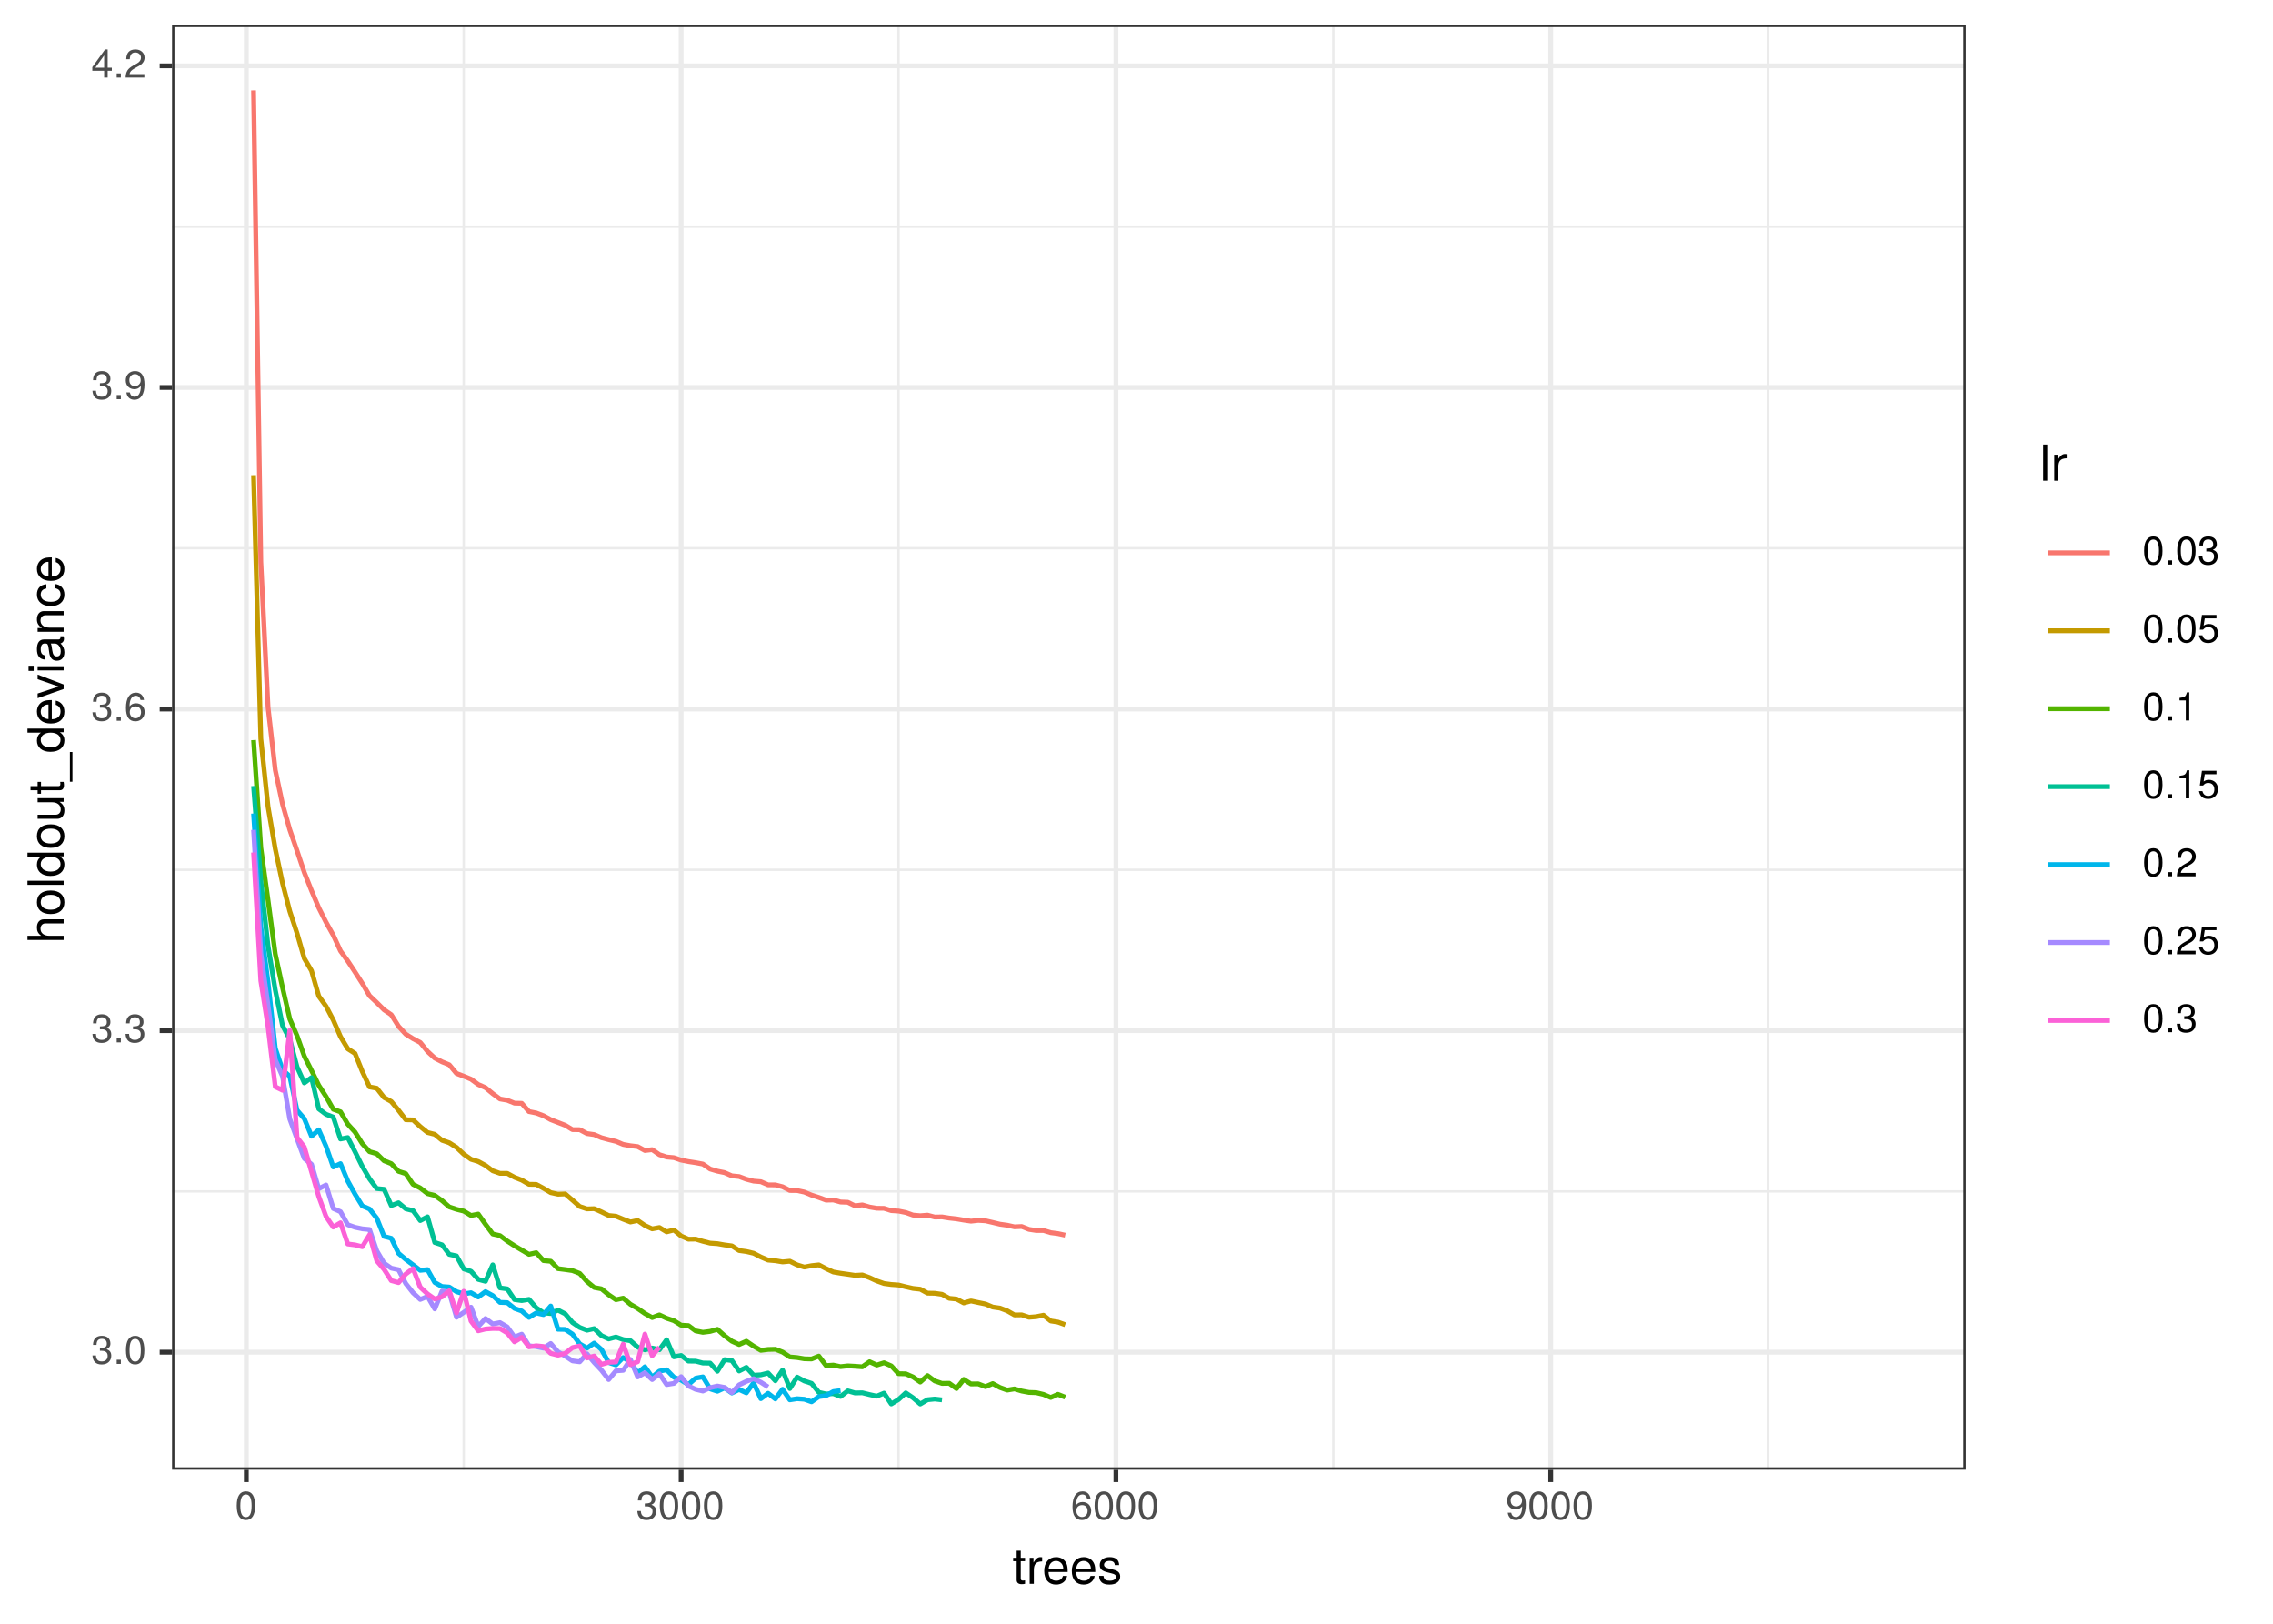 <?xml version="1.0" encoding="UTF-8"?>
<svg xmlns="http://www.w3.org/2000/svg" xmlns:xlink="http://www.w3.org/1999/xlink" width="504pt" height="360pt" viewBox="0 0 504 360" version="1.1">
<defs>
<g>
<symbol overflow="visible" id="glyph0-0">
<path style="stroke:none;" d=""/>
</symbol>
<symbol overflow="visible" id="glyph0-1">
<path style="stroke:none;" d="M 4.453 -1.812 C 4.453 -2.562 4.141 -3.016 3.391 -3.266 C 3.969 -3.5 4.266 -3.891 4.266 -4.516 C 4.266 -5.594 3.547 -6.234 2.359 -6.234 C 1.109 -6.234 0.438 -5.547 0.406 -4.219 L 1.188 -4.219 C 1.203 -5.141 1.578 -5.562 2.375 -5.562 C 3.062 -5.562 3.469 -5.156 3.469 -4.5 C 3.469 -3.828 3.188 -3.547 1.938 -3.547 L 1.938 -2.906 L 2.359 -2.906 C 3.219 -2.906 3.656 -2.5 3.656 -1.797 C 3.656 -1.016 3.172 -0.547 2.359 -0.547 C 1.516 -0.547 1.109 -0.969 1.062 -1.875 L 0.281 -1.875 C 0.375 -0.5 1.062 0.125 2.344 0.125 C 3.625 0.125 4.453 -0.641 4.453 -1.812 Z M 4.453 -1.812 "/>
</symbol>
<symbol overflow="visible" id="glyph0-2">
<path style="stroke:none;" d="M 1.688 0 L 1.688 -0.922 L 0.766 -0.922 L 0.766 0 Z M 1.688 0 "/>
</symbol>
<symbol overflow="visible" id="glyph0-3">
<path style="stroke:none;" d="M 4.453 -3 C 4.453 -5.156 3.781 -6.234 2.422 -6.234 C 1.078 -6.234 0.375 -5.141 0.375 -3.047 C 0.375 -0.953 1.078 0.125 2.422 0.125 C 3.734 0.125 4.453 -0.953 4.453 -3 Z M 3.672 -3.062 C 3.672 -1.297 3.266 -0.516 2.406 -0.516 C 1.578 -0.516 1.172 -1.344 1.172 -3.047 C 1.172 -4.75 1.578 -5.547 2.422 -5.547 C 3.25 -5.547 3.672 -4.734 3.672 -3.062 Z M 3.672 -3.062 "/>
</symbol>
<symbol overflow="visible" id="glyph0-4">
<path style="stroke:none;" d="M 4.516 -1.938 C 4.516 -3.094 3.719 -3.875 2.609 -3.875 C 1.984 -3.875 1.5 -3.641 1.172 -3.188 C 1.172 -4.703 1.672 -5.547 2.562 -5.547 C 3.109 -5.547 3.484 -5.203 3.609 -4.609 L 4.375 -4.609 C 4.234 -5.625 3.562 -6.234 2.609 -6.234 C 1.156 -6.234 0.375 -5.016 0.375 -2.844 C 0.375 -0.891 1.047 0.125 2.469 0.125 C 3.656 0.125 4.516 -0.719 4.516 -1.938 Z M 3.719 -1.875 C 3.719 -1.094 3.188 -0.547 2.484 -0.547 C 1.766 -0.547 1.219 -1.125 1.219 -1.922 C 1.219 -2.688 1.734 -3.188 2.5 -3.188 C 3.25 -3.188 3.719 -2.703 3.719 -1.875 Z M 3.719 -1.875 "/>
</symbol>
<symbol overflow="visible" id="glyph0-5">
<path style="stroke:none;" d="M 4.484 -3.266 C 4.484 -5.219 3.797 -6.234 2.375 -6.234 C 1.188 -6.234 0.328 -5.391 0.328 -4.172 C 0.328 -3.016 1.125 -2.219 2.25 -2.219 C 2.844 -2.219 3.266 -2.438 3.672 -2.922 C 3.672 -1.406 3.172 -0.547 2.281 -0.547 C 1.734 -0.547 1.359 -0.891 1.234 -1.5 L 0.469 -1.5 C 0.609 -0.469 1.281 0.125 2.234 0.125 C 3.688 0.125 4.484 -1.109 4.484 -3.266 Z M 3.641 -4.188 C 3.641 -3.422 3.094 -2.906 2.344 -2.906 C 1.594 -2.906 1.125 -3.391 1.125 -4.234 C 1.125 -5.016 1.656 -5.562 2.359 -5.562 C 3.094 -5.562 3.641 -5 3.641 -4.188 Z M 3.641 -4.188 "/>
</symbol>
<symbol overflow="visible" id="glyph0-6">
<path style="stroke:none;" d="M 4.578 -1.5 L 4.578 -2.188 L 3.656 -2.188 L 3.656 -6.234 L 3.078 -6.234 L 0.25 -2.312 L 0.25 -1.5 L 2.875 -1.5 L 2.875 0 L 3.656 0 L 3.656 -1.5 Z M 2.875 -2.188 L 0.922 -2.188 L 2.875 -4.922 Z M 2.875 -2.188 "/>
</symbol>
<symbol overflow="visible" id="glyph0-7">
<path style="stroke:none;" d="M 4.5 -4.406 C 4.5 -5.469 3.672 -6.234 2.5 -6.234 C 1.219 -6.234 0.484 -5.594 0.438 -4.078 L 1.219 -4.078 C 1.281 -5.125 1.703 -5.562 2.469 -5.562 C 3.172 -5.562 3.703 -5.062 3.703 -4.391 C 3.703 -3.891 3.406 -3.469 2.859 -3.156 L 2.047 -2.703 C 0.75 -1.969 0.375 -1.375 0.297 0 L 4.453 0 L 4.453 -0.766 L 1.172 -0.766 C 1.25 -1.281 1.531 -1.594 2.297 -2.047 L 3.172 -2.531 C 4.047 -2.984 4.5 -3.641 4.5 -4.406 Z M 4.5 -4.406 "/>
</symbol>
<symbol overflow="visible" id="glyph0-8">
<path style="stroke:none;" d="M 4.516 -2.062 C 4.516 -3.297 3.688 -4.109 2.5 -4.109 C 2.062 -4.109 1.703 -4 1.344 -3.734 L 1.594 -5.344 L 4.188 -5.344 L 4.188 -6.109 L 0.969 -6.109 L 0.5 -2.844 L 1.219 -2.844 C 1.578 -3.266 1.875 -3.422 2.359 -3.422 C 3.188 -3.422 3.719 -2.891 3.719 -1.969 C 3.719 -1.062 3.203 -0.547 2.359 -0.547 C 1.688 -0.547 1.266 -0.891 1.078 -1.594 L 0.312 -1.594 C 0.562 -0.359 1.266 0.125 2.375 0.125 C 3.641 0.125 4.516 -0.75 4.516 -2.062 Z M 4.516 -2.062 "/>
</symbol>
<symbol overflow="visible" id="glyph0-9">
<path style="stroke:none;" d="M 3.047 0 L 3.047 -6.234 L 2.547 -6.234 C 2.266 -5.281 2.094 -5.141 0.891 -5 L 0.891 -4.438 L 2.281 -4.438 L 2.281 0 Z M 3.047 0 "/>
</symbol>
<symbol overflow="visible" id="glyph1-0">
<path style="stroke:none;" d=""/>
</symbol>
<symbol overflow="visible" id="glyph1-1">
<path style="stroke:none;" d="M 2.797 0 L 2.797 -0.766 C 2.672 -0.734 2.531 -0.719 2.359 -0.719 C 1.953 -0.719 1.844 -0.844 1.844 -1.25 L 1.844 -5.016 L 2.797 -5.016 L 2.797 -5.766 L 1.844 -5.766 L 1.844 -7.344 L 0.938 -7.344 L 0.938 -5.766 L 0.156 -5.766 L 0.156 -5.016 L 0.938 -5.016 L 0.938 -0.844 C 0.938 -0.25 1.328 0.078 2.047 0.078 C 2.266 0.078 2.484 0.062 2.797 0 Z M 2.797 0 "/>
</symbol>
<symbol overflow="visible" id="glyph1-2">
<path style="stroke:none;" d="M 3.531 -4.969 L 3.531 -5.891 C 3.375 -5.922 3.297 -5.922 3.172 -5.922 C 2.578 -5.922 2.141 -5.578 1.609 -4.719 L 1.609 -5.766 L 0.766 -5.766 L 0.766 0 L 1.688 0 L 1.688 -2.984 C 1.688 -4.297 2.109 -4.938 3.531 -4.969 Z M 3.531 -4.969 "/>
</symbol>
<symbol overflow="visible" id="glyph1-3">
<path style="stroke:none;" d="M 5.641 -2.625 C 5.641 -3.453 5.578 -3.984 5.406 -4.406 C 5.031 -5.359 4.156 -5.922 3.078 -5.922 C 1.469 -5.922 0.438 -4.734 0.438 -2.844 C 0.438 -0.953 1.438 0.172 3.062 0.172 C 4.375 0.172 5.297 -0.578 5.516 -1.75 L 4.594 -1.75 C 4.344 -0.984 3.828 -0.688 3.094 -0.688 C 2.141 -0.688 1.422 -1.297 1.391 -2.625 Z M 4.656 -3.438 C 4.656 -3.438 4.656 -3.391 4.656 -3.359 L 1.422 -3.359 C 1.5 -4.391 2.141 -5.078 3.062 -5.078 C 3.969 -5.078 4.656 -4.328 4.656 -3.438 Z M 4.656 -3.438 "/>
</symbol>
<symbol overflow="visible" id="glyph1-4">
<path style="stroke:none;" d="M 5.047 -1.609 C 5.047 -2.469 4.562 -2.906 3.422 -3.172 L 2.547 -3.391 C 1.797 -3.562 1.469 -3.812 1.469 -4.219 C 1.469 -4.734 1.953 -5.078 2.688 -5.078 C 3.438 -5.078 3.828 -4.766 3.844 -4.156 L 4.812 -4.156 C 4.812 -5.297 4.062 -5.922 2.734 -5.922 C 1.391 -5.922 0.516 -5.234 0.516 -4.172 C 0.516 -3.266 0.984 -2.844 2.344 -2.516 L 3.203 -2.297 C 3.844 -2.141 4.094 -1.953 4.094 -1.547 C 4.094 -1 3.547 -0.688 2.75 -0.688 C 1.922 -0.688 1.469 -0.875 1.344 -1.766 L 0.375 -1.766 C 0.422 -0.422 1.172 0.172 2.672 0.172 C 4.125 0.172 5.047 -0.5 5.047 -1.609 Z M 5.047 -1.609 "/>
</symbol>
<symbol overflow="visible" id="glyph1-5">
<path style="stroke:none;" d="M 1.656 0 L 1.656 -8.016 L 0.75 -8.016 L 0.75 0 Z M 1.656 0 "/>
</symbol>
<symbol overflow="visible" id="glyph2-0">
<path style="stroke:none;" d=""/>
</symbol>
<symbol overflow="visible" id="glyph2-1">
<path style="stroke:none;" d="M 0 -5.344 L -4.359 -5.344 C -5.328 -5.344 -5.922 -4.656 -5.922 -3.531 C -5.922 -2.719 -5.672 -2.219 -4.969 -1.688 L -8.016 -1.688 L -8.016 -0.766 L 0 -0.766 L 0 -1.688 L -3.172 -1.688 C -4.359 -1.688 -5.125 -2.297 -5.125 -3.25 C -5.125 -3.891 -4.75 -4.438 -4 -4.438 L 0 -4.438 Z M 0 -5.344 "/>
</symbol>
<symbol overflow="visible" id="glyph2-2">
<path style="stroke:none;" d="M -2.844 -5.609 C -4.828 -5.609 -5.922 -4.656 -5.922 -2.984 C -5.922 -1.375 -4.812 -0.391 -2.875 -0.391 C -0.953 -0.391 0.172 -1.359 0.172 -3 C 0.172 -4.625 -0.953 -5.609 -2.844 -5.609 Z M -2.844 -4.656 C -1.5 -4.656 -0.688 -4.016 -0.688 -3 C -0.688 -1.984 -1.484 -1.359 -2.875 -1.359 C -4.266 -1.359 -5.078 -1.984 -5.078 -3 C -5.078 -4.031 -4.281 -4.656 -2.844 -4.656 Z M -2.844 -4.656 "/>
</symbol>
<symbol overflow="visible" id="glyph2-3">
<path style="stroke:none;" d="M 0 -1.656 L -8.016 -1.656 L -8.016 -0.75 L 0 -0.75 Z M 0 -1.656 "/>
</symbol>
<symbol overflow="visible" id="glyph2-4">
<path style="stroke:none;" d="M 0 -5.438 L -8.016 -5.438 L -8.016 -4.531 L -5.031 -4.531 C -5.625 -4.141 -5.922 -3.531 -5.922 -2.766 C -5.922 -1.266 -4.781 -0.281 -2.938 -0.281 C -0.984 -0.281 0.172 -1.25 0.172 -2.797 C 0.172 -3.594 -0.125 -4.141 -0.844 -4.625 L 0 -4.625 Z M -2.859 -4.531 C -1.531 -4.531 -0.688 -3.891 -0.688 -2.922 C -0.688 -1.906 -1.547 -1.25 -2.875 -1.25 C -4.219 -1.25 -5.078 -1.906 -5.078 -2.922 C -5.078 -3.906 -4.188 -4.531 -2.859 -4.531 Z M -2.859 -4.531 "/>
</symbol>
<symbol overflow="visible" id="glyph2-5">
<path style="stroke:none;" d="M 0 -5.297 L -5.766 -5.297 L -5.766 -4.391 L -2.578 -4.391 C -1.406 -4.391 -0.641 -3.766 -0.641 -2.812 C -0.641 -2.094 -1.078 -1.625 -1.766 -1.625 L -5.766 -1.625 L -5.766 -0.719 L -1.406 -0.719 C -0.453 -0.719 0.172 -1.438 0.172 -2.547 C 0.172 -3.406 -0.125 -3.938 -0.891 -4.484 L 0 -4.484 Z M 0 -5.297 "/>
</symbol>
<symbol overflow="visible" id="glyph2-6">
<path style="stroke:none;" d="M 0 -2.797 L -0.766 -2.797 C -0.734 -2.672 -0.719 -2.531 -0.719 -2.359 C -0.719 -1.953 -0.844 -1.844 -1.25 -1.844 L -5.016 -1.844 L -5.016 -2.797 L -5.766 -2.797 L -5.766 -1.844 L -7.344 -1.844 L -7.344 -0.938 L -5.766 -0.938 L -5.766 -0.156 L -5.016 -0.156 L -5.016 -0.938 L -0.844 -0.938 C -0.25 -0.938 0.078 -1.328 0.078 -2.047 C 0.078 -2.266 0.062 -2.484 0 -2.797 Z M 0 -2.797 "/>
</symbol>
<symbol overflow="visible" id="glyph2-7">
<path style="stroke:none;" d="M 1.953 -6.359 L 1.391 -6.359 L 1.391 0.234 L 1.953 0.234 Z M 1.953 -6.359 "/>
</symbol>
<symbol overflow="visible" id="glyph2-8">
<path style="stroke:none;" d="M -2.625 -5.641 C -3.453 -5.641 -3.984 -5.578 -4.406 -5.406 C -5.359 -5.031 -5.922 -4.156 -5.922 -3.078 C -5.922 -1.469 -4.734 -0.438 -2.844 -0.438 C -0.953 -0.438 0.172 -1.438 0.172 -3.062 C 0.172 -4.375 -0.578 -5.297 -1.75 -5.516 L -1.75 -4.594 C -0.984 -4.344 -0.688 -3.828 -0.688 -3.094 C -0.688 -2.141 -1.297 -1.422 -2.625 -1.391 Z M -3.438 -4.656 C -3.438 -4.656 -3.391 -4.656 -3.359 -4.656 L -3.359 -1.422 C -4.391 -1.5 -5.078 -2.141 -5.078 -3.062 C -5.078 -3.969 -4.328 -4.656 -3.438 -4.656 Z M -3.438 -4.656 "/>
</symbol>
<symbol overflow="visible" id="glyph2-9">
<path style="stroke:none;" d="M -5.766 -5.344 L -5.766 -4.312 L -1.094 -2.688 L -5.766 -1.141 L -5.766 -0.109 L 0 -2.141 L 0 -3.141 Z M -5.766 -5.344 "/>
</symbol>
<symbol overflow="visible" id="glyph2-10">
<path style="stroke:none;" d="M 0 -1.688 L -5.766 -1.688 L -5.766 -0.766 L 0 -0.766 Z M -6.641 -1.797 L -7.781 -1.797 L -7.781 -0.656 L -6.641 -0.656 Z M -6.641 -1.797 "/>
</symbol>
<symbol overflow="visible" id="glyph2-11">
<path style="stroke:none;" d="M -0.016 -5.891 L -0.719 -5.891 C -0.688 -5.781 -0.688 -5.734 -0.688 -5.688 C -0.688 -5.375 -0.859 -5.188 -1.141 -5.188 L -4.359 -5.188 C -5.375 -5.188 -5.922 -4.438 -5.922 -3.031 C -5.922 -1.625 -5.391 -0.766 -4.062 -0.719 L -4.062 -1.641 C -4.766 -1.719 -5.078 -2.141 -5.078 -2.984 C -5.078 -3.812 -4.781 -4.281 -4.219 -4.281 L -3.984 -4.281 C -3.594 -4.281 -3.438 -4.047 -3.344 -3.328 C -3.172 -2.031 -3.141 -1.828 -2.984 -1.469 C -2.719 -0.797 -2.203 -0.469 -1.5 -0.469 C -0.453 -0.469 0.172 -1.188 0.172 -2.359 C 0.172 -3.094 -0.141 -3.812 -0.688 -4.312 C -0.234 -4.406 0.078 -4.812 0.078 -5.266 C 0.078 -5.438 0.062 -5.594 -0.016 -5.891 Z M -1.984 -4.281 C -1.172 -4.281 -0.641 -3.438 -0.641 -2.547 C -0.641 -1.844 -0.891 -1.422 -1.516 -1.422 C -2.125 -1.422 -2.391 -1.828 -2.531 -2.812 C -2.656 -3.766 -2.703 -3.969 -2.844 -4.281 Z M -1.984 -4.281 "/>
</symbol>
<symbol overflow="visible" id="glyph2-12">
<path style="stroke:none;" d="M 0 -5.359 L -4.359 -5.359 C -5.312 -5.359 -5.922 -4.641 -5.922 -3.531 C -5.922 -2.672 -5.594 -2.125 -4.797 -1.609 L -5.766 -1.609 L -5.766 -0.766 L 0 -0.766 L 0 -1.688 L -3.172 -1.688 C -4.359 -1.688 -5.125 -2.328 -5.125 -3.25 C -5.125 -3.984 -4.688 -4.438 -4 -4.438 L 0 -4.438 Z M 0 -5.359 "/>
</symbol>
<symbol overflow="visible" id="glyph2-13">
<path style="stroke:none;" d="M -1.984 -5.25 L -1.984 -4.328 C -1.062 -4.172 -0.688 -3.703 -0.688 -2.922 C -0.688 -1.906 -1.469 -1.297 -2.828 -1.297 C -4.266 -1.297 -5.078 -1.891 -5.078 -2.891 C -5.078 -3.656 -4.625 -4.141 -3.828 -4.25 L -3.828 -5.188 C -5.234 -5.078 -5.922 -4.188 -5.922 -2.906 C -5.922 -1.359 -4.734 -0.344 -2.828 -0.344 C -0.969 -0.344 0.172 -1.328 0.172 -2.891 C 0.172 -4.266 -0.656 -5.141 -1.984 -5.25 Z M -1.984 -5.25 "/>
</symbol>
</g>
<clipPath id="clip1">
  <path d="M 38.152 5.48 L 435.844 5.48 L 435.844 325.852 L 38.152 325.852 Z M 38.152 5.48 "/>
</clipPath>
<clipPath id="clip2">
  <path d="M 38.152 263 L 435.844 263 L 435.844 265 L 38.152 265 Z M 38.152 263 "/>
</clipPath>
<clipPath id="clip3">
  <path d="M 38.152 192 L 435.844 192 L 435.844 194 L 38.152 194 Z M 38.152 192 "/>
</clipPath>
<clipPath id="clip4">
  <path d="M 38.152 121 L 435.844 121 L 435.844 122 L 38.152 122 Z M 38.152 121 "/>
</clipPath>
<clipPath id="clip5">
  <path d="M 38.152 49 L 435.844 49 L 435.844 51 L 38.152 51 Z M 38.152 49 "/>
</clipPath>
<clipPath id="clip6">
  <path d="M 102 5.48 L 104 5.48 L 104 325.852 L 102 325.852 Z M 102 5.48 "/>
</clipPath>
<clipPath id="clip7">
  <path d="M 198 5.48 L 200 5.48 L 200 325.852 L 198 325.852 Z M 198 5.48 "/>
</clipPath>
<clipPath id="clip8">
  <path d="M 295 5.48 L 296 5.48 L 296 325.852 L 295 325.852 Z M 295 5.48 "/>
</clipPath>
<clipPath id="clip9">
  <path d="M 391 5.48 L 393 5.48 L 393 325.852 L 391 325.852 Z M 391 5.48 "/>
</clipPath>
<clipPath id="clip10">
  <path d="M 38.152 299 L 435.844 299 L 435.844 301 L 38.152 301 Z M 38.152 299 "/>
</clipPath>
<clipPath id="clip11">
  <path d="M 38.152 227 L 435.844 227 L 435.844 230 L 38.152 230 Z M 38.152 227 "/>
</clipPath>
<clipPath id="clip12">
  <path d="M 38.152 156 L 435.844 156 L 435.844 158 L 38.152 158 Z M 38.152 156 "/>
</clipPath>
<clipPath id="clip13">
  <path d="M 38.152 85 L 435.844 85 L 435.844 87 L 38.152 87 Z M 38.152 85 "/>
</clipPath>
<clipPath id="clip14">
  <path d="M 38.152 14 L 435.844 14 L 435.844 16 L 38.152 16 Z M 38.152 14 "/>
</clipPath>
<clipPath id="clip15">
  <path d="M 54 5.48 L 56 5.48 L 56 325.852 L 54 325.852 Z M 54 5.48 "/>
</clipPath>
<clipPath id="clip16">
  <path d="M 150 5.48 L 152 5.48 L 152 325.852 L 150 325.852 Z M 150 5.48 "/>
</clipPath>
<clipPath id="clip17">
  <path d="M 246 5.48 L 248 5.48 L 248 325.852 L 246 325.852 Z M 246 5.48 "/>
</clipPath>
<clipPath id="clip18">
  <path d="M 343 5.48 L 345 5.48 L 345 325.852 L 343 325.852 Z M 343 5.48 "/>
</clipPath>
<clipPath id="clip19">
  <path d="M 38.152 5.48 L 435.844 5.48 L 435.844 325.852 L 38.152 325.852 Z M 38.152 5.48 "/>
</clipPath>
</defs>
<g id="surface1216">
<rect x="0" y="0" width="504" height="360" style="fill:rgb(100%,100%,100%);fill-opacity:1;stroke:none;"/>
<rect x="0" y="0" width="504" height="360" style="fill:rgb(100%,100%,100%);fill-opacity:1;stroke:none;"/>
<path style="fill:none;stroke-width:1.067;stroke-linecap:round;stroke-linejoin:round;stroke:rgb(100%,100%,100%);stroke-opacity:1;stroke-miterlimit:10;" d="M 0 360 L 504 360 L 504 0 L 0 0 Z M 0 360 "/>
<g clip-path="url(#clip1)" clip-rule="nonzero">
<path style=" stroke:none;fill-rule:nonzero;fill:rgb(100%,100%,100%);fill-opacity:1;" d="M 38.152 325.848 L 435.844 325.848 L 435.844 5.477 L 38.152 5.477 Z M 38.152 325.848 "/>
</g>
<g clip-path="url(#clip2)" clip-rule="nonzero">
<path style="fill:none;stroke-width:0.533;stroke-linecap:butt;stroke-linejoin:round;stroke:rgb(92.157%,92.157%,92.157%);stroke-opacity:1;stroke-miterlimit:10;" d="M 38.152 264.145 L 435.844 264.145 "/>
</g>
<g clip-path="url(#clip3)" clip-rule="nonzero">
<path style="fill:none;stroke-width:0.533;stroke-linecap:butt;stroke-linejoin:round;stroke:rgb(92.157%,92.157%,92.157%);stroke-opacity:1;stroke-miterlimit:10;" d="M 38.152 192.848 L 435.844 192.848 "/>
</g>
<g clip-path="url(#clip4)" clip-rule="nonzero">
<path style="fill:none;stroke-width:0.533;stroke-linecap:butt;stroke-linejoin:round;stroke:rgb(92.157%,92.157%,92.157%);stroke-opacity:1;stroke-miterlimit:10;" d="M 38.152 121.547 L 435.844 121.547 "/>
</g>
<g clip-path="url(#clip5)" clip-rule="nonzero">
<path style="fill:none;stroke-width:0.533;stroke-linecap:butt;stroke-linejoin:round;stroke:rgb(92.157%,92.157%,92.157%);stroke-opacity:1;stroke-miterlimit:10;" d="M 38.152 50.25 L 435.844 50.25 "/>
</g>
<g clip-path="url(#clip6)" clip-rule="nonzero">
<path style="fill:none;stroke-width:0.533;stroke-linecap:butt;stroke-linejoin:round;stroke:rgb(92.157%,92.157%,92.157%);stroke-opacity:1;stroke-miterlimit:10;" d="M 102.824 325.848 L 102.824 5.48 "/>
</g>
<g clip-path="url(#clip7)" clip-rule="nonzero">
<path style="fill:none;stroke-width:0.533;stroke-linecap:butt;stroke-linejoin:round;stroke:rgb(92.157%,92.157%,92.157%);stroke-opacity:1;stroke-miterlimit:10;" d="M 199.234 325.848 L 199.234 5.48 "/>
</g>
<g clip-path="url(#clip8)" clip-rule="nonzero">
<path style="fill:none;stroke-width:0.533;stroke-linecap:butt;stroke-linejoin:round;stroke:rgb(92.157%,92.157%,92.157%);stroke-opacity:1;stroke-miterlimit:10;" d="M 295.648 325.848 L 295.648 5.48 "/>
</g>
<g clip-path="url(#clip9)" clip-rule="nonzero">
<path style="fill:none;stroke-width:0.533;stroke-linecap:butt;stroke-linejoin:round;stroke:rgb(92.157%,92.157%,92.157%);stroke-opacity:1;stroke-miterlimit:10;" d="M 392.059 325.848 L 392.059 5.48 "/>
</g>
<g clip-path="url(#clip10)" clip-rule="nonzero">
<path style="fill:none;stroke-width:1.067;stroke-linecap:butt;stroke-linejoin:round;stroke:rgb(92.157%,92.157%,92.157%);stroke-opacity:1;stroke-miterlimit:10;" d="M 38.152 299.793 L 435.844 299.793 "/>
</g>
<g clip-path="url(#clip11)" clip-rule="nonzero">
<path style="fill:none;stroke-width:1.067;stroke-linecap:butt;stroke-linejoin:round;stroke:rgb(92.157%,92.157%,92.157%);stroke-opacity:1;stroke-miterlimit:10;" d="M 38.152 228.496 L 435.844 228.496 "/>
</g>
<g clip-path="url(#clip12)" clip-rule="nonzero">
<path style="fill:none;stroke-width:1.067;stroke-linecap:butt;stroke-linejoin:round;stroke:rgb(92.157%,92.157%,92.157%);stroke-opacity:1;stroke-miterlimit:10;" d="M 38.152 157.195 L 435.844 157.195 "/>
</g>
<g clip-path="url(#clip13)" clip-rule="nonzero">
<path style="fill:none;stroke-width:1.067;stroke-linecap:butt;stroke-linejoin:round;stroke:rgb(92.157%,92.157%,92.157%);stroke-opacity:1;stroke-miterlimit:10;" d="M 38.152 85.898 L 435.844 85.898 "/>
</g>
<g clip-path="url(#clip14)" clip-rule="nonzero">
<path style="fill:none;stroke-width:1.067;stroke-linecap:butt;stroke-linejoin:round;stroke:rgb(92.157%,92.157%,92.157%);stroke-opacity:1;stroke-miterlimit:10;" d="M 38.152 14.602 L 435.844 14.602 "/>
</g>
<g clip-path="url(#clip15)" clip-rule="nonzero">
<path style="fill:none;stroke-width:1.067;stroke-linecap:butt;stroke-linejoin:round;stroke:rgb(92.157%,92.157%,92.157%);stroke-opacity:1;stroke-miterlimit:10;" d="M 54.621 325.848 L 54.621 5.48 "/>
</g>
<g clip-path="url(#clip16)" clip-rule="nonzero">
<path style="fill:none;stroke-width:1.067;stroke-linecap:butt;stroke-linejoin:round;stroke:rgb(92.157%,92.157%,92.157%);stroke-opacity:1;stroke-miterlimit:10;" d="M 151.031 325.848 L 151.031 5.48 "/>
</g>
<g clip-path="url(#clip17)" clip-rule="nonzero">
<path style="fill:none;stroke-width:1.067;stroke-linecap:butt;stroke-linejoin:round;stroke:rgb(92.157%,92.157%,92.157%);stroke-opacity:1;stroke-miterlimit:10;" d="M 247.441 325.848 L 247.441 5.48 "/>
</g>
<g clip-path="url(#clip18)" clip-rule="nonzero">
<path style="fill:none;stroke-width:1.067;stroke-linecap:butt;stroke-linejoin:round;stroke:rgb(92.157%,92.157%,92.157%);stroke-opacity:1;stroke-miterlimit:10;" d="M 343.852 325.848 L 343.852 5.48 "/>
</g>
<path style="fill:none;stroke-width:1.067;stroke-linecap:butt;stroke-linejoin:round;stroke:rgb(97.255%,46.275%,42.745%);stroke-opacity:1;stroke-miterlimit:10;" d="M 56.227 20.043 L 57.836 124.574 L 59.441 156.816 L 61.047 170.746 L 62.656 178.301 L 64.262 183.957 L 65.867 188.621 L 67.477 193.426 L 69.082 197.469 L 70.688 201.266 L 72.297 204.465 L 73.902 207.348 L 75.508 210.84 L 77.117 213.07 L 78.723 215.512 L 80.332 218.023 L 81.938 220.762 L 83.543 222.277 L 85.152 223.883 L 86.758 224.973 L 88.363 227.539 L 89.973 229.281 L 91.578 230.281 L 93.184 231.129 L 94.793 233.105 L 96.398 234.586 L 98.004 235.41 L 99.613 236.066 L 101.219 237.984 L 102.824 238.598 L 104.434 239.254 L 106.039 240.434 L 107.645 241.137 L 109.254 242.465 L 110.859 243.645 L 112.469 243.922 L 114.074 244.574 L 115.68 244.613 L 117.289 246.441 L 118.895 246.758 L 120.5 247.363 L 122.109 248.234 L 123.715 248.859 L 125.32 249.477 L 126.93 250.445 L 128.535 250.457 L 130.141 251.312 L 131.75 251.543 L 133.355 252.234 L 134.961 252.66 L 136.57 253.051 L 138.176 253.723 L 139.785 254.016 L 141.391 254.207 L 142.996 255.074 L 144.605 254.883 L 146.211 255.996 L 147.816 256.516 L 149.426 256.66 L 151.031 257.203 L 152.637 257.527 L 154.246 257.773 L 155.852 258.078 L 157.457 259.176 L 159.066 259.652 L 160.672 259.984 L 162.277 260.691 L 163.887 260.848 L 165.492 261.445 L 167.098 261.863 L 168.707 261.992 L 170.312 262.691 L 171.922 262.699 L 173.527 263.113 L 175.133 263.93 L 176.742 263.949 L 178.348 264.293 L 179.953 264.965 L 181.562 265.488 L 183.168 266.078 L 184.773 266.047 L 186.383 266.496 L 187.988 266.559 L 189.594 267.344 L 191.203 267.133 L 192.809 267.609 L 194.414 267.879 L 196.023 267.898 L 197.629 268.402 L 199.234 268.504 L 200.844 268.824 L 202.449 269.395 L 204.059 269.539 L 205.664 269.41 L 207.27 269.832 L 208.879 269.797 L 210.484 270.055 L 212.09 270.23 L 213.699 270.508 L 215.305 270.742 L 216.91 270.566 L 218.52 270.66 L 220.125 271.031 L 221.73 271.418 L 223.34 271.641 L 224.945 272 L 226.551 271.926 L 228.16 272.562 L 229.766 272.812 L 231.375 272.805 L 232.98 273.293 L 234.586 273.5 L 236.195 273.852 "/>
<path style="fill:none;stroke-width:1.067;stroke-linecap:butt;stroke-linejoin:round;stroke:rgb(76.863%,60.392%,0%);stroke-opacity:1;stroke-miterlimit:10;" d="M 56.227 105.344 L 57.836 163.781 L 59.441 178.867 L 61.047 188.23 L 62.656 195.828 L 64.262 202.039 L 65.867 206.914 L 67.477 212.488 L 69.082 215.234 L 70.688 220.852 L 72.297 223.086 L 73.902 226.156 L 75.508 229.84 L 77.117 232.523 L 78.723 233.551 L 80.332 237.555 L 81.938 240.973 L 83.543 241.262 L 85.152 243.316 L 86.758 244.211 L 88.363 246.148 L 89.973 248.254 L 91.578 248.289 L 93.184 249.777 L 94.793 251.078 L 96.398 251.484 L 98.004 252.801 L 99.613 253.359 L 101.219 254.379 L 102.824 255.891 L 104.434 257.016 L 106.039 257.516 L 107.645 258.383 L 109.254 259.574 L 110.859 260.137 L 112.469 260.137 L 114.074 261.008 L 115.68 261.637 L 117.289 262.57 L 118.895 262.586 L 120.5 263.453 L 122.109 264.406 L 123.715 264.762 L 125.32 264.699 L 126.93 266.074 L 128.535 267.488 L 130.141 268.023 L 131.75 267.973 L 133.355 268.684 L 134.961 269.484 L 136.57 269.645 L 138.176 270.309 L 139.785 270.926 L 141.391 270.594 L 142.996 271.695 L 144.605 272.449 L 146.211 272.148 L 147.816 273.113 L 149.426 272.707 L 151.031 274.031 L 152.637 274.742 L 154.246 274.719 L 155.852 275.207 L 157.457 275.617 L 159.066 275.727 L 160.672 276.012 L 162.277 276.223 L 163.887 277.254 L 165.492 277.477 L 167.098 277.855 L 168.707 278.691 L 170.312 279.375 L 171.922 279.516 L 173.527 279.781 L 175.133 279.629 L 176.742 280.43 L 178.348 280.926 L 179.953 280.613 L 181.562 280.434 L 183.168 281.27 L 184.773 282.016 L 186.383 282.293 L 187.988 282.52 L 189.594 282.762 L 191.203 282.668 L 192.809 283.266 L 194.414 284 L 196.023 284.566 L 197.629 284.785 L 199.234 284.895 L 200.844 285.301 L 202.449 285.66 L 204.059 285.828 L 205.664 286.707 L 207.27 286.734 L 208.879 286.965 L 210.484 287.855 L 212.09 288.012 L 213.699 288.875 L 215.305 288.441 L 216.91 288.785 L 218.52 289.113 L 220.125 289.789 L 221.73 290.02 L 223.34 290.625 L 224.945 291.543 L 226.551 291.52 L 228.16 292.055 L 229.766 291.93 L 231.375 291.602 L 232.98 292.875 L 234.586 293.125 L 236.195 293.711 "/>
<path style="fill:none;stroke-width:1.067;stroke-linecap:butt;stroke-linejoin:round;stroke:rgb(32.549%,70.588%,0%);stroke-opacity:1;stroke-miterlimit:10;" d="M 56.227 164.082 L 57.836 187.961 L 59.441 199.594 L 61.047 211.52 L 62.656 218.965 L 64.262 225.91 L 65.867 229.621 L 67.477 234.152 L 69.082 237.336 L 70.688 240.625 L 72.297 243.113 L 73.902 245.926 L 75.508 246.496 L 77.117 249.227 L 78.723 250.98 L 80.332 253.543 L 81.938 255.324 L 83.543 255.789 L 85.152 257.348 L 86.758 257.984 L 88.363 259.688 L 89.973 260.207 L 91.578 262.582 L 93.184 263.383 L 94.793 264.633 L 96.398 265.039 L 98.004 266.18 L 99.613 267.578 L 101.219 268.117 L 102.824 268.512 L 104.434 269.484 L 106.039 269.172 L 107.645 271.438 L 109.254 273.582 L 110.859 273.949 L 112.469 275.156 L 114.074 276.199 L 115.68 277.148 L 117.289 278.098 L 118.895 277.738 L 120.5 279.488 L 122.109 279.633 L 123.715 281.27 L 125.32 281.473 L 126.93 281.707 L 128.535 282.328 L 130.141 284.121 L 131.75 285.449 L 133.355 285.75 L 134.961 287.07 L 136.57 288.16 L 138.176 287.816 L 139.785 289.18 L 141.391 290.113 L 142.996 291.219 L 144.605 292.125 L 146.211 291.527 L 147.816 292.277 L 149.426 292.809 L 151.031 293.816 L 152.637 293.902 L 154.246 295.074 L 155.852 295.391 L 157.457 295.188 L 159.066 294.727 L 160.672 296.164 L 162.277 297.359 L 163.887 298.098 L 165.492 297.371 L 167.098 298.461 L 168.707 299.387 L 170.312 299.188 L 171.922 299.145 L 173.527 299.777 L 175.133 300.852 L 176.742 300.988 L 178.348 301.262 L 179.953 301.305 L 181.562 300.664 L 183.168 302.77 L 184.773 302.664 L 186.383 303.008 L 187.988 302.832 L 189.594 302.922 L 191.203 303.043 L 192.809 301.918 L 194.414 302.652 L 196.023 302.141 L 197.629 302.836 L 199.234 304.559 L 200.844 304.594 L 202.449 305.289 L 204.059 306.418 L 205.664 304.988 L 207.27 306.176 L 208.879 306.719 L 210.484 306.691 L 212.09 307.867 L 213.699 305.836 L 215.305 306.84 L 216.91 306.82 L 218.52 307.441 L 220.125 306.758 L 221.73 307.629 L 223.34 308.207 L 224.945 307.938 L 226.551 308.414 L 228.16 308.719 L 229.766 308.773 L 231.375 309.16 L 232.98 309.844 L 234.586 309.141 L 236.195 309.781 "/>
<path style="fill:none;stroke-width:1.067;stroke-linecap:butt;stroke-linejoin:round;stroke:rgb(0%,75.294%,58.039%);stroke-opacity:1;stroke-miterlimit:10;" d="M 56.227 174.262 L 57.836 195.312 L 59.441 209.738 L 61.047 219.5 L 62.656 227.375 L 64.262 230.426 L 65.867 236.523 L 67.477 240.082 L 69.082 238.906 L 70.688 245.844 L 72.297 247.043 L 73.902 247.66 L 75.508 252.52 L 77.117 252.203 L 78.723 255.348 L 80.332 258.594 L 81.938 261.348 L 83.543 263.512 L 85.152 263.668 L 86.758 267.281 L 88.363 266.664 L 89.973 268.004 L 91.578 268.406 L 93.184 270.609 L 94.793 269.777 L 96.398 275.473 L 98.004 275.988 L 99.613 278.105 L 101.219 278.449 L 102.824 281.328 L 104.434 281.859 L 106.039 283.652 L 107.645 284.082 L 109.254 280.43 L 110.859 285.539 L 112.469 285.754 L 114.074 288.129 L 115.68 288.352 L 117.289 288.086 L 118.895 289.953 L 120.5 291.062 L 122.109 291.23 L 123.715 290.469 L 125.32 291.293 L 126.93 293.215 L 128.535 294.305 L 130.141 294.93 L 131.75 294.57 L 133.355 296.121 L 134.961 296.863 L 136.57 296.43 L 138.176 297.004 L 139.785 297.25 L 141.391 298.672 L 142.996 299.273 L 144.605 298.875 L 146.211 299.258 L 147.816 297.047 L 149.426 300.832 L 151.031 300.523 L 152.637 301.773 L 154.246 301.793 L 155.852 302.199 L 157.457 302.227 L 159.066 304.027 L 160.672 301.453 L 162.277 301.648 L 163.887 303.965 L 165.492 303.152 L 167.098 304.91 L 168.707 304.82 L 170.312 304.418 L 171.922 306.137 L 173.527 303.785 L 175.133 307.859 L 176.742 305.32 L 178.348 306.184 L 179.953 306.715 L 181.562 308.707 L 183.168 309.066 L 184.773 308.992 L 186.383 309.613 L 187.988 308.375 L 189.594 308.836 L 191.203 308.801 L 192.809 309.199 L 194.414 309.551 L 196.023 308.879 L 197.629 311.27 L 199.234 310.297 L 200.844 308.828 L 202.449 309.906 L 204.059 311.285 L 205.664 310.344 L 207.27 310.184 L 208.879 310.371 "/>
<path style="fill:none;stroke-width:1.067;stroke-linecap:butt;stroke-linejoin:round;stroke:rgb(0%,71.373%,92.157%);stroke-opacity:1;stroke-miterlimit:10;" d="M 56.227 180.367 L 57.836 205.457 L 59.441 217.801 L 61.047 232.395 L 62.656 237.203 L 64.262 238.613 L 65.867 246.141 L 67.477 248.008 L 69.082 251.902 L 70.688 250.496 L 72.297 254.129 L 73.902 258.727 L 75.508 257.984 L 77.117 261.844 L 78.723 264.754 L 80.332 267.355 L 81.938 268.043 L 83.543 270.066 L 85.152 274.117 L 86.758 274.539 L 88.363 277.879 L 89.973 279.23 L 93.184 281.645 L 94.793 281.488 L 96.398 284.344 L 98.004 285.242 L 99.613 285.352 L 101.219 286.383 L 102.824 286.867 L 104.434 286.617 L 106.039 287.562 L 107.645 286.367 L 109.254 287.25 L 110.859 288.754 L 112.469 288.812 L 114.074 290.09 L 115.68 290.66 L 117.289 292.086 L 118.895 291.102 L 120.5 291.461 L 122.109 289.562 L 123.715 294.715 L 125.32 294.746 L 126.93 295.789 L 128.535 297.953 L 130.141 298.902 L 131.75 297.785 L 133.355 299.191 L 134.961 302.09 L 136.57 302.613 L 138.176 300.988 L 139.785 301.93 L 141.391 304.422 L 142.996 303.039 L 144.605 305.32 L 146.211 304.004 L 147.816 303.711 L 149.426 305.348 L 151.031 306 L 152.637 306.984 L 154.246 305.559 L 155.852 305.273 L 157.457 307.934 L 159.066 308.461 L 160.672 307.719 L 162.277 308.844 L 163.887 308.074 L 165.492 308.816 L 167.098 306.598 L 168.707 310.109 L 170.312 308.914 L 171.922 310.168 L 173.527 308.027 L 175.133 310.367 L 176.742 310.113 L 178.348 310.23 L 179.953 310.797 L 181.562 309.656 L 183.168 309.441 L 184.773 308.531 L 186.383 308.316 "/>
<path style="fill:none;stroke-width:1.067;stroke-linecap:butt;stroke-linejoin:round;stroke:rgb(64.706%,54.118%,100%);stroke-opacity:1;stroke-miterlimit:10;" d="M 56.227 183.984 L 57.836 211.375 L 59.441 222.93 L 61.047 234.949 L 62.656 238.648 L 64.262 248.082 L 65.867 252.477 L 67.477 256.84 L 69.082 258.133 L 70.688 263.547 L 72.297 262.719 L 73.902 267.934 L 75.508 268.645 L 77.117 271.531 L 78.723 272.098 L 80.332 272.441 L 81.938 272.59 L 83.543 277.312 L 85.152 280.062 L 86.758 281.164 L 88.363 281.508 L 89.973 284.586 L 91.578 286.613 L 93.184 288.102 L 94.793 287.434 L 96.398 290.203 L 98.004 286.262 L 99.613 286.562 L 101.219 292.055 L 102.824 290.973 L 104.434 289.82 L 106.039 294.098 L 107.645 292.332 L 109.254 293.543 L 110.859 293.238 L 112.469 294.191 L 114.074 296.434 L 115.68 295.809 L 117.289 298.375 L 118.895 298.574 L 120.5 298.898 L 122.109 297.871 L 123.715 299.723 L 125.32 300.656 L 126.93 301.727 L 128.535 301.93 L 130.141 300.16 L 131.75 302.086 L 133.355 303.793 L 134.961 305.863 L 136.57 303.938 L 138.176 303.82 L 139.785 301.41 L 141.391 305.289 L 142.996 304.371 L 144.605 305.867 L 146.211 304.59 L 147.816 306.977 L 149.426 306.715 L 151.031 305.227 L 152.637 307.281 L 154.246 308.035 L 155.852 308.414 L 157.457 307.676 L 159.066 307.301 L 160.672 307.621 L 162.277 308.762 L 163.887 307.051 L 165.492 306.27 L 167.098 305.676 L 168.707 306.465 L 170.312 307.508 "/>
<path style="fill:none;stroke-width:1.067;stroke-linecap:butt;stroke-linejoin:round;stroke:rgb(98.431%,38.039%,84.314%);stroke-opacity:1;stroke-miterlimit:10;" d="M 56.227 189.004 L 57.836 217.441 L 59.441 227.629 L 61.047 240.934 L 62.656 241.715 L 64.262 228.453 L 65.867 252.18 L 67.477 254.281 L 69.082 259.777 L 70.688 265.289 L 72.297 269.703 L 73.902 272.051 L 75.508 271.102 L 77.117 275.801 L 78.723 276.004 L 80.332 276.418 L 81.938 273.781 L 83.543 279.52 L 85.152 281.422 L 86.758 283.926 L 88.363 284.371 L 89.973 282.465 L 91.578 281.258 L 93.184 285.395 L 94.793 286.875 L 96.398 288.004 L 98.004 287.535 L 99.613 286.176 L 101.219 291.098 L 102.824 286.293 L 104.434 292.898 L 106.039 295.055 L 107.645 294.652 L 109.254 294.539 L 110.859 294.559 L 112.469 295.527 L 114.074 297.5 L 115.68 296.512 L 117.289 298.629 L 118.895 298.375 L 120.5 298.543 L 122.109 300.055 L 123.715 300.465 L 125.32 300.066 L 126.93 298.785 L 128.535 298.422 L 130.141 301.086 L 131.75 300.652 L 133.355 302.5 L 134.961 302.047 L 136.57 301.965 L 138.176 298.02 L 139.785 302.562 L 141.391 301.91 L 142.996 295.789 L 144.605 300.59 L 146.211 298.68 "/>
<g clip-path="url(#clip19)" clip-rule="nonzero">
<path style="fill:none;stroke-width:1.067;stroke-linecap:round;stroke-linejoin:round;stroke:rgb(20%,20%,20%);stroke-opacity:1;stroke-miterlimit:10;" d="M 38.152 325.848 L 435.844 325.848 L 435.844 5.477 L 38.152 5.477 Z M 38.152 325.848 "/>
</g>
<g style="fill:rgb(30.196%,30.196%,30.196%);fill-opacity:1;">
  <use xlink:href="#glyph0-1" x="20.219" y="302.396"/>
  <use xlink:href="#glyph0-2" x="25.111" y="302.396"/>
  <use xlink:href="#glyph0-3" x="27.558" y="302.396"/>
</g>
<g style="fill:rgb(30.196%,30.196%,30.196%);fill-opacity:1;">
  <use xlink:href="#glyph0-1" x="20.219" y="231.099"/>
  <use xlink:href="#glyph0-2" x="25.111" y="231.099"/>
  <use xlink:href="#glyph0-1" x="27.558" y="231.099"/>
</g>
<g style="fill:rgb(30.196%,30.196%,30.196%);fill-opacity:1;">
  <use xlink:href="#glyph0-1" x="20.219" y="159.798"/>
  <use xlink:href="#glyph0-2" x="25.111" y="159.798"/>
  <use xlink:href="#glyph0-4" x="27.558" y="159.798"/>
</g>
<g style="fill:rgb(30.196%,30.196%,30.196%);fill-opacity:1;">
  <use xlink:href="#glyph0-1" x="20.219" y="88.501"/>
  <use xlink:href="#glyph0-2" x="25.111" y="88.501"/>
  <use xlink:href="#glyph0-5" x="27.558" y="88.501"/>
</g>
<g style="fill:rgb(30.196%,30.196%,30.196%);fill-opacity:1;">
  <use xlink:href="#glyph0-6" x="20.219" y="17.204"/>
  <use xlink:href="#glyph0-2" x="25.111" y="17.204"/>
  <use xlink:href="#glyph0-7" x="27.558" y="17.204"/>
</g>
<path style="fill:none;stroke-width:1.067;stroke-linecap:butt;stroke-linejoin:round;stroke:rgb(20%,20%,20%);stroke-opacity:1;stroke-miterlimit:10;" d="M 35.41 299.793 L 38.152 299.793 "/>
<path style="fill:none;stroke-width:1.067;stroke-linecap:butt;stroke-linejoin:round;stroke:rgb(20%,20%,20%);stroke-opacity:1;stroke-miterlimit:10;" d="M 35.41 228.496 L 38.152 228.496 "/>
<path style="fill:none;stroke-width:1.067;stroke-linecap:butt;stroke-linejoin:round;stroke:rgb(20%,20%,20%);stroke-opacity:1;stroke-miterlimit:10;" d="M 35.41 157.195 L 38.152 157.195 "/>
<path style="fill:none;stroke-width:1.067;stroke-linecap:butt;stroke-linejoin:round;stroke:rgb(20%,20%,20%);stroke-opacity:1;stroke-miterlimit:10;" d="M 35.41 85.898 L 38.152 85.898 "/>
<path style="fill:none;stroke-width:1.067;stroke-linecap:butt;stroke-linejoin:round;stroke:rgb(20%,20%,20%);stroke-opacity:1;stroke-miterlimit:10;" d="M 35.41 14.602 L 38.152 14.602 "/>
<path style="fill:none;stroke-width:1.067;stroke-linecap:butt;stroke-linejoin:round;stroke:rgb(20%,20%,20%);stroke-opacity:1;stroke-miterlimit:10;" d="M 54.621 328.59 L 54.621 325.848 "/>
<path style="fill:none;stroke-width:1.067;stroke-linecap:butt;stroke-linejoin:round;stroke:rgb(20%,20%,20%);stroke-opacity:1;stroke-miterlimit:10;" d="M 151.031 328.59 L 151.031 325.848 "/>
<path style="fill:none;stroke-width:1.067;stroke-linecap:butt;stroke-linejoin:round;stroke:rgb(20%,20%,20%);stroke-opacity:1;stroke-miterlimit:10;" d="M 247.441 328.59 L 247.441 325.848 "/>
<path style="fill:none;stroke-width:1.067;stroke-linecap:butt;stroke-linejoin:round;stroke:rgb(20%,20%,20%);stroke-opacity:1;stroke-miterlimit:10;" d="M 343.852 328.59 L 343.852 325.848 "/>
<g style="fill:rgb(30.196%,30.196%,30.196%);fill-opacity:1;">
  <use xlink:href="#glyph0-3" x="52.121" y="336.884"/>
</g>
<g style="fill:rgb(30.196%,30.196%,30.196%);fill-opacity:1;">
  <use xlink:href="#glyph0-1" x="141.031" y="336.884"/>
  <use xlink:href="#glyph0-3" x="145.924" y="336.884"/>
  <use xlink:href="#glyph0-3" x="150.816" y="336.884"/>
  <use xlink:href="#glyph0-3" x="155.709" y="336.884"/>
</g>
<g style="fill:rgb(30.196%,30.196%,30.196%);fill-opacity:1;">
  <use xlink:href="#glyph0-4" x="237.441" y="336.884"/>
  <use xlink:href="#glyph0-3" x="242.334" y="336.884"/>
  <use xlink:href="#glyph0-3" x="247.227" y="336.884"/>
  <use xlink:href="#glyph0-3" x="252.119" y="336.884"/>
</g>
<g style="fill:rgb(30.196%,30.196%,30.196%);fill-opacity:1;">
  <use xlink:href="#glyph0-5" x="333.852" y="336.884"/>
  <use xlink:href="#glyph0-3" x="338.744" y="336.884"/>
  <use xlink:href="#glyph0-3" x="343.637" y="336.884"/>
  <use xlink:href="#glyph0-3" x="348.529" y="336.884"/>
</g>
<g style="fill:rgb(0%,0%,0%);fill-opacity:1;">
  <use xlink:href="#glyph1-1" x="224.496" y="351.147"/>
  <use xlink:href="#glyph1-2" x="227.554" y="351.147"/>
  <use xlink:href="#glyph1-3" x="231.106" y="351.147"/>
  <use xlink:href="#glyph1-3" x="237.223" y="351.147"/>
  <use xlink:href="#glyph1-4" x="243.339" y="351.147"/>
</g>
<g style="fill:rgb(0%,0%,0%);fill-opacity:1;">
  <use xlink:href="#glyph2-1" x="14.108" y="209.164"/>
  <use xlink:href="#glyph2-2" x="14.108" y="203.048"/>
  <use xlink:href="#glyph2-3" x="14.108" y="196.932"/>
  <use xlink:href="#glyph2-4" x="14.108" y="194.489"/>
  <use xlink:href="#glyph2-2" x="14.108" y="188.373"/>
  <use xlink:href="#glyph2-5" x="14.108" y="182.257"/>
  <use xlink:href="#glyph2-6" x="14.108" y="176.141"/>
  <use xlink:href="#glyph2-7" x="14.108" y="173.083"/>
  <use xlink:href="#glyph2-4" x="14.108" y="166.967"/>
  <use xlink:href="#glyph2-8" x="14.108" y="160.851"/>
  <use xlink:href="#glyph2-9" x="14.108" y="154.899"/>
  <use xlink:href="#glyph2-10" x="14.108" y="149.399"/>
  <use xlink:href="#glyph2-11" x="14.108" y="146.957"/>
  <use xlink:href="#glyph2-12" x="14.108" y="140.841"/>
  <use xlink:href="#glyph2-13" x="14.108" y="134.725"/>
  <use xlink:href="#glyph2-8" x="14.108" y="129.225"/>
</g>
<path style=" stroke:none;fill-rule:nonzero;fill:rgb(100%,100%,100%);fill-opacity:1;" d="M 446.801 240.363 L 498.52 240.363 L 498.52 90.965 L 446.801 90.965 Z M 446.801 240.363 "/>
<g style="fill:rgb(0%,0%,0%);fill-opacity:1;">
  <use xlink:href="#glyph1-5" x="452.281" y="106.573"/>
  <use xlink:href="#glyph1-2" x="454.724" y="106.573"/>
</g>
<path style=" stroke:none;fill-rule:nonzero;fill:rgb(100%,100%,100%);fill-opacity:1;" d="M 452.281 131.203 L 469.562 131.203 L 469.562 113.922 L 452.281 113.922 Z M 452.281 131.203 "/>
<path style="fill:none;stroke-width:1.067;stroke-linecap:butt;stroke-linejoin:round;stroke:rgb(97.255%,46.275%,42.745%);stroke-opacity:1;stroke-miterlimit:10;" d="M 454.008 122.562 L 467.832 122.562 "/>
<path style=" stroke:none;fill-rule:nonzero;fill:rgb(100%,100%,100%);fill-opacity:1;" d="M 452.281 148.484 L 469.562 148.484 L 469.562 131.203 L 452.281 131.203 Z M 452.281 148.484 "/>
<path style="fill:none;stroke-width:1.067;stroke-linecap:butt;stroke-linejoin:round;stroke:rgb(76.863%,60.392%,0%);stroke-opacity:1;stroke-miterlimit:10;" d="M 454.008 139.844 L 467.832 139.844 "/>
<path style=" stroke:none;fill-rule:nonzero;fill:rgb(100%,100%,100%);fill-opacity:1;" d="M 452.281 165.766 L 469.562 165.766 L 469.562 148.484 L 452.281 148.484 Z M 452.281 165.766 "/>
<path style="fill:none;stroke-width:1.067;stroke-linecap:butt;stroke-linejoin:round;stroke:rgb(32.549%,70.588%,0%);stroke-opacity:1;stroke-miterlimit:10;" d="M 454.008 157.125 L 467.832 157.125 "/>
<path style=" stroke:none;fill-rule:nonzero;fill:rgb(100%,100%,100%);fill-opacity:1;" d="M 452.281 183.043 L 469.562 183.043 L 469.562 165.762 L 452.281 165.762 Z M 452.281 183.043 "/>
<path style="fill:none;stroke-width:1.067;stroke-linecap:butt;stroke-linejoin:round;stroke:rgb(0%,75.294%,58.039%);stroke-opacity:1;stroke-miterlimit:10;" d="M 454.008 174.402 L 467.832 174.402 "/>
<path style=" stroke:none;fill-rule:nonzero;fill:rgb(100%,100%,100%);fill-opacity:1;" d="M 452.281 200.324 L 469.562 200.324 L 469.562 183.043 L 452.281 183.043 Z M 452.281 200.324 "/>
<path style="fill:none;stroke-width:1.067;stroke-linecap:butt;stroke-linejoin:round;stroke:rgb(0%,71.373%,92.157%);stroke-opacity:1;stroke-miterlimit:10;" d="M 454.008 191.684 L 467.832 191.684 "/>
<path style=" stroke:none;fill-rule:nonzero;fill:rgb(100%,100%,100%);fill-opacity:1;" d="M 452.281 217.605 L 469.562 217.605 L 469.562 200.324 L 452.281 200.324 Z M 452.281 217.605 "/>
<path style="fill:none;stroke-width:1.067;stroke-linecap:butt;stroke-linejoin:round;stroke:rgb(64.706%,54.118%,100%);stroke-opacity:1;stroke-miterlimit:10;" d="M 454.008 208.965 L 467.832 208.965 "/>
<path style=" stroke:none;fill-rule:nonzero;fill:rgb(100%,100%,100%);fill-opacity:1;" d="M 452.281 234.883 L 469.562 234.883 L 469.562 217.602 L 452.281 217.602 Z M 452.281 234.883 "/>
<path style="fill:none;stroke-width:1.067;stroke-linecap:butt;stroke-linejoin:round;stroke:rgb(98.431%,38.039%,84.314%);stroke-opacity:1;stroke-miterlimit:10;" d="M 454.008 226.242 L 467.832 226.242 "/>
<g style="fill:rgb(0%,0%,0%);fill-opacity:1;">
  <use xlink:href="#glyph0-3" x="475.043" y="125.165"/>
  <use xlink:href="#glyph0-2" x="479.936" y="125.165"/>
  <use xlink:href="#glyph0-3" x="482.382" y="125.165"/>
  <use xlink:href="#glyph0-1" x="487.274" y="125.165"/>
</g>
<g style="fill:rgb(0%,0%,0%);fill-opacity:1;">
  <use xlink:href="#glyph0-3" x="475.043" y="142.446"/>
  <use xlink:href="#glyph0-2" x="479.936" y="142.446"/>
  <use xlink:href="#glyph0-3" x="482.382" y="142.446"/>
  <use xlink:href="#glyph0-8" x="487.274" y="142.446"/>
</g>
<g style="fill:rgb(0%,0%,0%);fill-opacity:1;">
  <use xlink:href="#glyph0-3" x="475.043" y="159.728"/>
  <use xlink:href="#glyph0-2" x="479.936" y="159.728"/>
  <use xlink:href="#glyph0-9" x="482.382" y="159.728"/>
</g>
<g style="fill:rgb(0%,0%,0%);fill-opacity:1;">
  <use xlink:href="#glyph0-3" x="475.043" y="177.005"/>
  <use xlink:href="#glyph0-2" x="479.936" y="177.005"/>
  <use xlink:href="#glyph0-9" x="482.382" y="177.005"/>
  <use xlink:href="#glyph0-8" x="487.274" y="177.005"/>
</g>
<g style="fill:rgb(0%,0%,0%);fill-opacity:1;">
  <use xlink:href="#glyph0-3" x="475.043" y="194.286"/>
  <use xlink:href="#glyph0-2" x="479.936" y="194.286"/>
  <use xlink:href="#glyph0-7" x="482.382" y="194.286"/>
</g>
<g style="fill:rgb(0%,0%,0%);fill-opacity:1;">
  <use xlink:href="#glyph0-3" x="475.043" y="211.567"/>
  <use xlink:href="#glyph0-2" x="479.936" y="211.567"/>
  <use xlink:href="#glyph0-7" x="482.382" y="211.567"/>
  <use xlink:href="#glyph0-8" x="487.274" y="211.567"/>
</g>
<g style="fill:rgb(0%,0%,0%);fill-opacity:1;">
  <use xlink:href="#glyph0-3" x="475.043" y="228.845"/>
  <use xlink:href="#glyph0-2" x="479.936" y="228.845"/>
  <use xlink:href="#glyph0-1" x="482.382" y="228.845"/>
</g>
</g>
</svg>
